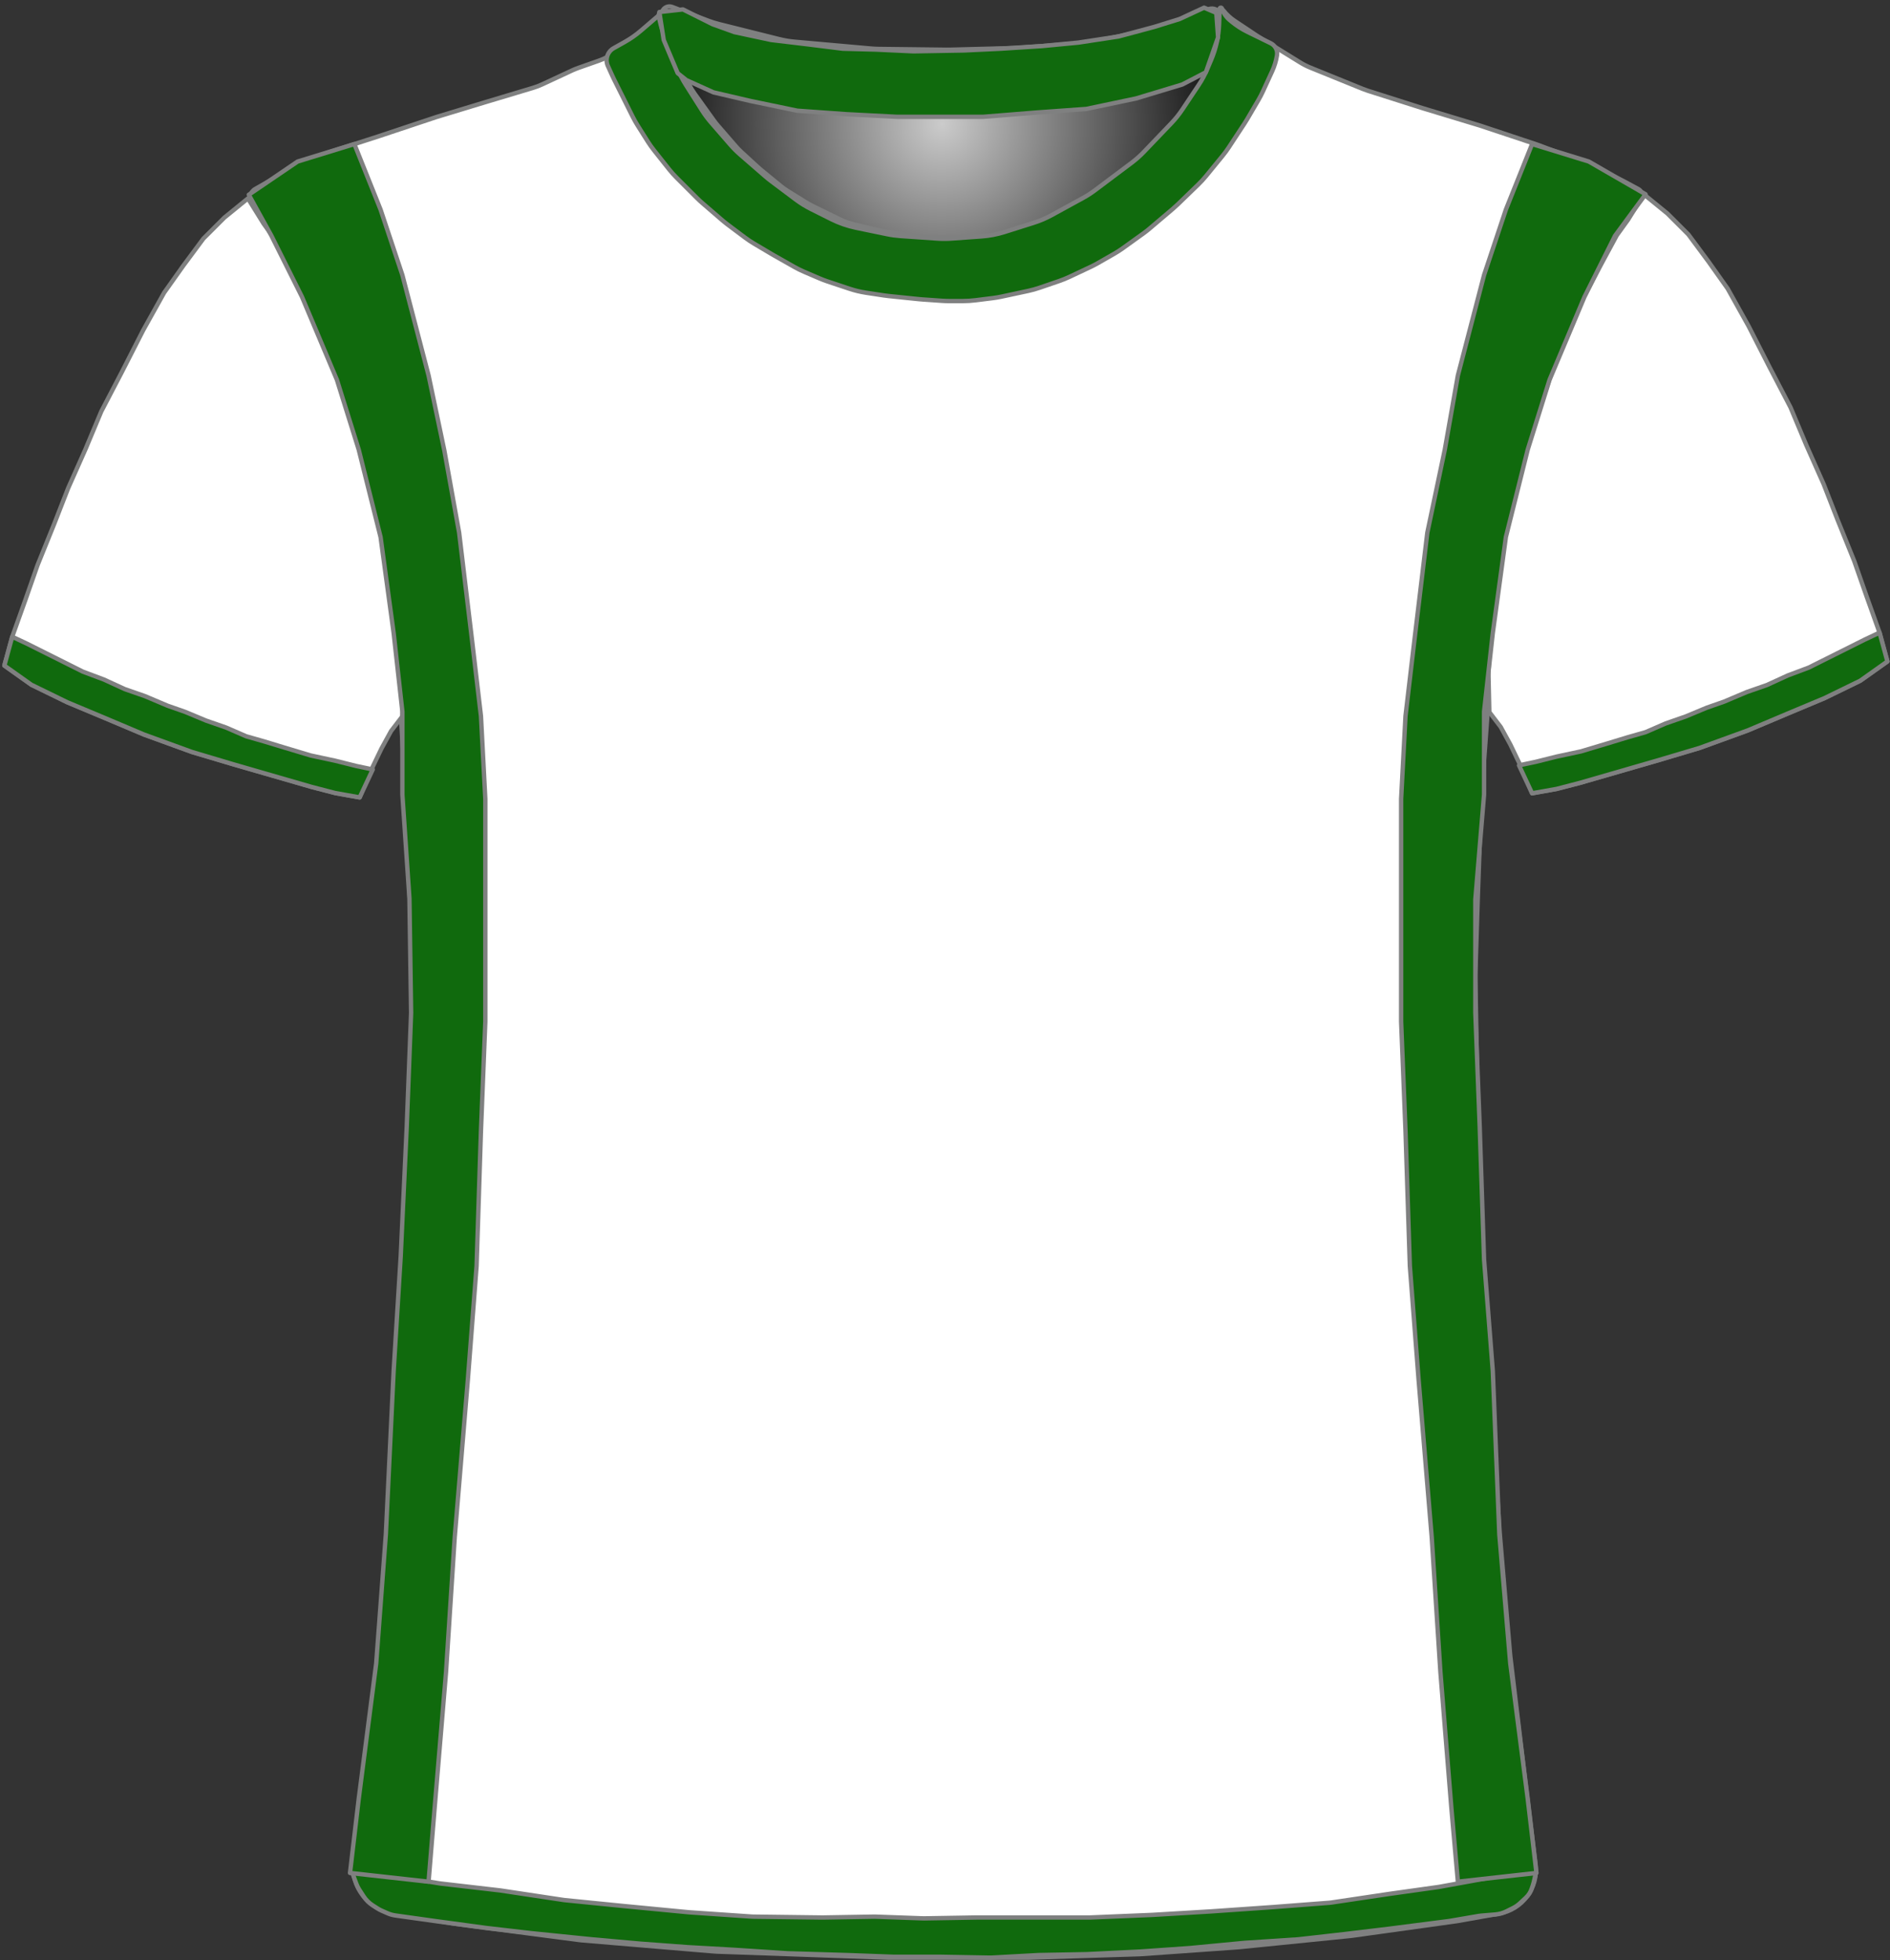 <?xml version="1.0" encoding="UTF-8" standalone="no"?>
<!DOCTYPE svg PUBLIC "-//W3C//DTD SVG 1.1//EN" "http://www.w3.org/Graphics/SVG/1.1/DTD/svg11.dtd">
<svg xmlns:xl="http://www.w3.org/1999/xlink" xmlns:dc="http://purl.org/dc/elements/1.1/" xmlns="http://www.w3.org/2000/svg" version="1.1" viewBox="503 547 433 449" width="433" height="449">
  <rect x="503" y="547" width="433" height="449" fill="#333333" stroke="none"/>
  <defs>
    <radialGradient cx="0" cy="0" r="1" id="Gradient" gradientUnits="userSpaceOnUse">
      <stop offset="0" stop-color="#cbcbcb"/>
      <stop offset=".434" stop-color="#737373"/>
      <stop offset="1" stop-color="black"/>
    </radialGradient>
    <radialGradient id="Obj_Gradient" xl:href="#Gradient" gradientTransform="translate(718.759 575.4) scale(70.263)"/>
  </defs>
  <g id="Canvas_257" stroke-opacity="1" fill-opacity="1" stroke-dasharray="none" fill="none" stroke="none">
    <title>Canvas 257</title>
    <g id="Canvas_257_Capa_1">
      <title>Capa 1</title>
      <g id="Graphic_13">
        <path d="M 657.006 548.59 L 665.171 551.708 C 666.029 552.036 666.906 552.312 667.797 552.534 L 681.514 555.964 C 682.676 556.254 683.858 556.453 685.051 556.56 L 702.577 558.121 C 703.165 558.174 703.755 558.203 704.345 558.211 L 719.824 558.395 C 720.114 558.398 720.404 558.396 720.695 558.389 L 735.118 558.014 C 735.479 558.005 735.839 557.987 736.199 557.961 L 750.571 556.909 C 751.562 556.836 752.548 556.7 753.521 556.5 L 765.094 554.122 C 766.136 553.907 767.162 553.621 768.165 553.265 L 779.917 549.09 C 781.007 548.703 782.21 549.234 782.659 550.3 L 782.659 550.3 C 783.181 551.54 783.333 552.905 783.097 554.229 L 782.916 555.24 C 782.613 556.941 782.118 558.603 781.442 560.193 L 779.899 563.824 C 779.34 565.139 778.661 566.398 777.869 567.586 L 774.183 573.115 C 773.435 574.236 772.591 575.289 771.659 576.263 L 765.364 582.838 C 764.495 583.744 763.555 584.578 762.551 585.332 L 754.176 591.613 C 753.299 592.27 752.377 592.864 751.416 593.39 L 744.231 597.321 C 742.919 598.039 741.542 598.627 740.116 599.077 L 733.443 601.184 C 731.727 601.726 729.952 602.065 728.156 602.193 L 721.27 602.685 C 720.197 602.762 719.121 602.763 718.049 602.689 L 709.612 602.107 C 708.578 602.036 707.55 601.895 706.535 601.685 L 699.4 600.208 C 697.448 599.804 695.557 599.149 693.774 598.257 L 689.114 595.928 C 687.88 595.31 686.704 594.584 685.6 593.756 L 679.918 589.494 C 679.479 589.165 679.052 588.82 678.637 588.46 L 672.882 583.462 C 672.068 582.755 671.304 581.991 670.597 581.177 L 666.192 576.104 C 665.438 575.236 664.75 574.312 664.134 573.341 L 660.4 567.453 C 660.04 566.885 659.704 566.301 659.395 565.703 L 657.775 562.57 C 657.165 561.392 656.659 560.164 656.262 558.899 L 654.982 554.826 C 654.767 554.142 654.584 553.449 654.434 552.749 L 654.359 552.4 C 654.165 551.492 654.272 550.544 654.665 549.703 L 654.759 549.5 C 655.154 548.655 656.134 548.258 657.006 548.59 Z" fill="url(#Obj_Gradient)"/>
        <path d="M 657.006 548.59 L 665.171 551.708 C 666.029 552.036 666.906 552.312 667.797 552.534 L 681.514 555.964 C 682.676 556.254 683.858 556.453 685.051 556.56 L 702.577 558.121 C 703.165 558.174 703.755 558.203 704.345 558.211 L 719.824 558.395 C 720.114 558.398 720.404 558.396 720.695 558.389 L 735.118 558.014 C 735.479 558.005 735.839 557.987 736.199 557.961 L 750.571 556.909 C 751.562 556.836 752.548 556.7 753.521 556.5 L 765.094 554.122 C 766.136 553.907 767.162 553.621 768.165 553.265 L 779.917 549.09 C 781.007 548.703 782.21 549.234 782.659 550.3 L 782.659 550.3 C 783.181 551.54 783.333 552.905 783.097 554.229 L 782.916 555.24 C 782.613 556.941 782.118 558.603 781.442 560.193 L 779.899 563.824 C 779.34 565.139 778.661 566.398 777.869 567.586 L 774.183 573.115 C 773.435 574.236 772.591 575.289 771.659 576.263 L 765.364 582.838 C 764.495 583.744 763.555 584.578 762.551 585.332 L 754.176 591.613 C 753.299 592.27 752.377 592.864 751.416 593.39 L 744.231 597.321 C 742.919 598.039 741.542 598.627 740.116 599.077 L 733.443 601.184 C 731.727 601.726 729.952 602.065 728.156 602.193 L 721.27 602.685 C 720.197 602.762 719.121 602.763 718.049 602.689 L 709.612 602.107 C 708.578 602.036 707.55 601.895 706.535 601.685 L 699.4 600.208 C 697.448 599.804 695.557 599.149 693.774 598.257 L 689.114 595.928 C 687.88 595.31 686.704 594.584 685.6 593.756 L 679.918 589.494 C 679.479 589.165 679.052 588.82 678.637 588.46 L 672.882 583.462 C 672.068 582.755 671.304 581.991 670.597 581.177 L 666.192 576.104 C 665.438 575.236 664.75 574.312 664.134 573.341 L 660.4 567.453 C 660.04 566.885 659.704 566.301 659.395 565.703 L 657.775 562.57 C 657.165 561.392 656.659 560.164 656.262 558.899 L 654.982 554.826 C 654.767 554.142 654.584 553.449 654.434 552.749 L 654.359 552.4 C 654.165 551.492 654.272 550.544 654.665 549.703 L 654.759 549.5 C 655.154 548.655 656.134 548.258 657.006 548.59 Z" stroke="#7f8080" stroke-linecap="round" stroke-linejoin="round" stroke-width="1"/>
      </g>
      <g id="Graphic_12">
        <path d="M 592.973 985.264 L 606.716 987.554 C 606.899 987.585 607.083 987.612 607.267 987.636 L 635.621 991.351 C 635.867 991.384 636.115 991.41 636.362 991.431 L 666.605 993.968 C 666.862 993.989 667.12 994.005 667.377 994.014 L 706.308 995.39 C 706.497 995.397 706.685 995.4 706.874 995.4 L 738.341 995.4 C 738.508 995.4 738.674 995.397 738.841 995.392 L 763.875 994.61 C 764.086 994.603 764.296 994.593 764.506 994.578 L 786.553 993.017 C 786.712 993.006 786.87 992.992 787.028 992.976 L 812.288 990.431 C 812.49 990.41 812.691 990.386 812.892 990.358 L 836.685 987.043 C 836.889 987.014 837.092 986.982 837.295 986.946 L 846.491 985.3 C 851.818 984.347 855.469 979.393 854.802 974.023 L 852.595 956.232 C 852.592 956.211 852.59 956.189 852.587 956.168 L 849.023 926.47 C 849.002 926.29 848.983 926.11 848.968 925.93 L 846.605 898.37 C 846.596 898.257 846.587 898.143 846.58 898.029 L 845.193 876.438 C 845.192 876.413 845.19 876.387 845.188 876.362 L 843.596 853.276 C 843.592 853.225 843.589 853.175 843.586 853.124 L 842.41 833.322 C 842.397 833.107 842.389 832.893 842.385 832.678 L 841.992 812.083 C 841.991 812.028 841.99 811.972 841.988 811.917 L 841.393 791.683 C 841.392 791.628 841.39 791.572 841.389 791.517 L 840.999 771.008 C 840.993 770.736 840.995 770.464 841.004 770.192 L 841.59 751.833 C 841.59 751.811 841.591 751.789 841.592 751.767 L 842.38 729.898 C 842.387 729.699 842.398 729.501 842.413 729.303 L 843.97 708.082 C 843.984 707.894 843.994 707.706 844.001 707.517 L 844.756 687.618 C 844.779 687.007 844.837 686.397 844.931 685.792 L 847.669 667.988 C 847.75 667.463 847.857 666.942 847.99 666.428 L 852.618 648.47 C 852.733 648.024 852.867 647.582 853.021 647.147 L 858.741 630.908 C 858.908 630.436 859.096 629.973 859.305 629.519 L 864.837 617.534 C 864.939 617.311 865.047 617.091 865.16 616.874 L 870.522 606.532 C 870.568 606.444 870.615 606.356 870.662 606.269 L 875.878 596.652 C 876.615 595.293 877.565 594.06 878.691 593 L 878.691 593 C 879.366 592.365 879.398 591.302 878.763 590.627 C 878.638 590.495 878.493 590.383 878.333 590.298 L 875.119 588.576 C 874.9 588.459 874.679 588.347 874.455 588.24 L 866.601 584.491 C 866.194 584.297 865.78 584.12 865.358 583.961 L 855.683 580.31 C 855.488 580.237 855.292 580.167 855.094 580.101 L 842.4 575.87 C 842.26 575.823 842.121 575.779 841.98 575.736 L 829.097 571.832 C 829.026 571.811 828.956 571.789 828.885 571.766 L 816.381 567.788 C 815.988 567.663 815.599 567.522 815.216 567.367 L 803.24 562.507 C 802.409 562.17 801.607 561.763 800.844 561.291 L 791.224 555.344 C 791.069 555.248 790.915 555.149 790.762 555.048 L 785.872 551.788 C 784.891 551.133 784.019 550.327 783.291 549.4 L 783.291 549.4 C 783.185 549.266 782.991 549.242 782.856 549.348 C 782.754 549.429 782.712 549.565 782.754 549.689 L 782.891 550.1 C 783.35 551.478 783.455 552.949 783.195 554.378 L 782.8 556.551 C 782.529 558.043 782.047 559.488 781.369 560.844 L 779.836 563.909 C 779.54 564.502 779.206 565.077 778.838 565.629 L 775.635 570.434 C 775.206 571.077 774.731 571.688 774.214 572.263 L 769.652 577.332 C 769.611 577.377 769.57 577.423 769.528 577.468 L 763.534 583.976 C 762.906 584.657 762.221 585.283 761.485 585.846 L 756.461 589.688 C 756.014 590.029 755.551 590.346 755.071 590.639 L 748.585 594.594 C 747.923 594.997 747.233 595.352 746.52 595.656 L 739.404 598.684 C 738.597 599.027 737.762 599.304 736.909 599.511 L 732.83 600.5 C 732.005 600.7 731.166 600.834 730.32 600.9 L 724.619 601.35 C 724.201 601.383 723.78 601.4 723.36 601.4 L 716.328 601.4 C 715.571 601.4 714.815 601.346 714.065 601.239 L 706.119 600.104 C 705.634 600.035 705.152 599.943 704.676 599.83 L 698.714 598.41 C 697.569 598.138 696.457 597.739 695.399 597.222 L 689.119 594.156 C 688.634 593.919 688.161 593.657 687.702 593.373 L 683.49 590.758 C 682.891 590.387 682.317 589.975 681.773 589.528 L 677.326 585.876 C 677.103 585.692 676.884 585.502 676.671 585.307 L 672.868 581.821 C 672.417 581.407 671.99 580.968 671.589 580.505 L 667.47 575.753 C 667.151 575.385 666.848 575.002 666.564 574.606 L 662.134 568.436 C 661.639 567.746 661.2 567.019 660.821 566.26 L 658.244 561.107 C 658.209 561.036 658.173 560.964 658.139 560.892 L 656.891 558.3 C 656.04 556.533 655.685 554.569 655.862 552.616 L 656.042 550.633 C 656.066 550.371 655.873 550.14 655.611 550.116 C 655.449 550.101 655.29 550.171 655.191 550.3 L 655.191 550.3 C 654.527 551.163 653.747 551.929 652.873 552.576 L 648.976 555.463 C 648.853 555.554 648.728 555.644 648.601 555.732 L 643.979 558.954 C 642.792 559.781 641.499 560.443 640.134 560.923 L 635.527 562.541 C 635.037 562.714 634.555 562.91 634.083 563.129 L 627.236 566.314 C 626.54 566.638 625.822 566.911 625.086 567.131 L 614.216 570.393 C 614.199 570.398 614.182 570.403 614.166 570.408 L 603.198 573.737 C 603.06 573.779 602.922 573.823 602.786 573.868 L 589.864 578.175 C 589.815 578.192 589.766 578.208 589.717 578.224 L 578.349 581.891 C 577.711 582.097 577.086 582.343 576.478 582.627 L 568.547 586.34 C 568.176 586.513 567.813 586.701 567.457 586.902 L 561.51 590.263 C 560.258 590.971 559.816 592.561 560.524 593.814 C 560.601 593.95 560.69 594.08 560.791 594.2 L 561.655 595.237 C 562.41 596.143 563.062 597.13 563.6 598.179 L 566.678 604.179 C 566.753 604.326 566.831 604.472 566.911 604.617 L 570.866 611.773 C 570.949 611.924 571.03 612.077 571.109 612.231 L 575.217 620.269 C 575.466 620.756 575.69 621.256 575.888 621.766 L 579.37 630.748 C 579.384 630.783 579.398 630.817 579.411 630.852 L 583.008 639.938 C 583.13 640.246 583.242 640.558 583.345 640.873 L 585.967 648.926 C 585.983 648.975 585.999 649.025 586.014 649.074 L 589.086 658.833 C 589.289 659.477 589.451 660.133 589.571 660.798 L 591.556 671.807 C 591.579 671.936 591.601 672.064 591.621 672.193 L 593.327 683.187 C 593.369 683.462 593.405 683.739 593.433 684.016 L 594.321 692.713 C 594.367 693.171 594.394 693.63 594.401 694.091 L 594.586 706.066 C 594.589 706.289 594.597 706.511 594.61 706.733 L 595.38 720.215 C 595.387 720.338 595.396 720.462 595.406 720.585 L 596.739 737.159 C 596.774 737.586 596.791 738.014 596.791 738.443 L 596.791 750.892 C 596.791 751.097 596.795 751.303 596.803 751.507 L 597.383 766.596 C 597.388 766.732 597.392 766.868 597.393 767.004 L 597.586 781.8 C 597.589 782.067 597.586 782.333 597.576 782.6 L 597.002 798.104 C 596.994 798.301 596.991 798.499 596.991 798.696 L 596.991 812.292 C 596.991 812.497 596.987 812.702 596.979 812.907 L 596.394 828.122 C 596.392 828.174 596.389 828.226 596.387 828.278 L 595.592 844.781 C 595.591 844.793 595.59 844.807 595.59 844.819 L 594.795 860.511 C 594.792 860.57 594.789 860.63 594.785 860.689 L 593.596 879.91 C 593.593 879.97 593.589 880.03 593.584 880.09 L 591.801 904.459 C 591.794 904.553 591.787 904.647 591.778 904.74 L 589.992 924.385 C 589.991 924.395 589.99 924.405 589.989 924.415 L 588.219 943.5 C 588.2 943.7 588.178 943.9 588.152 944.099 L 586.191 959.072 C 586.058 960.086 585.789 961.078 585.391 962.02 L 585.391 962.02 C 584.993 962.961 584.745 963.957 584.654 964.975 L 583.891 973.52 C 583.383 979.207 587.341 984.325 592.973 985.264 Z" fill="white"/>
        <path d="M 592.973 985.264 L 606.716 987.554 C 606.899 987.585 607.083 987.612 607.267 987.636 L 635.621 991.351 C 635.867 991.384 636.115 991.41 636.362 991.431 L 666.605 993.968 C 666.862 993.989 667.12 994.005 667.377 994.014 L 706.308 995.39 C 706.497 995.397 706.685 995.4 706.874 995.4 L 738.341 995.4 C 738.508 995.4 738.674 995.397 738.841 995.392 L 763.875 994.61 C 764.086 994.603 764.296 994.593 764.506 994.578 L 786.553 993.017 C 786.712 993.006 786.87 992.992 787.028 992.976 L 812.288 990.431 C 812.49 990.41 812.691 990.386 812.892 990.358 L 836.685 987.043 C 836.889 987.014 837.092 986.982 837.295 986.946 L 846.491 985.3 C 851.818 984.347 855.469 979.393 854.802 974.023 L 852.595 956.232 C 852.592 956.211 852.59 956.189 852.587 956.168 L 849.023 926.47 C 849.002 926.29 848.983 926.11 848.968 925.93 L 846.605 898.37 C 846.596 898.257 846.587 898.143 846.58 898.029 L 845.193 876.438 C 845.192 876.413 845.19 876.387 845.188 876.362 L 843.596 853.276 C 843.592 853.225 843.589 853.175 843.586 853.124 L 842.41 833.322 C 842.397 833.107 842.389 832.893 842.385 832.678 L 841.992 812.083 C 841.991 812.028 841.99 811.972 841.988 811.917 L 841.393 791.683 C 841.392 791.628 841.39 791.572 841.389 791.517 L 840.999 771.008 C 840.993 770.736 840.995 770.464 841.004 770.192 L 841.59 751.833 C 841.59 751.811 841.591 751.789 841.592 751.767 L 842.38 729.898 C 842.387 729.699 842.398 729.501 842.413 729.303 L 843.97 708.082 C 843.984 707.894 843.994 707.706 844.001 707.517 L 844.756 687.618 C 844.779 687.007 844.837 686.397 844.931 685.792 L 847.669 667.988 C 847.75 667.463 847.857 666.942 847.99 666.428 L 852.618 648.47 C 852.733 648.024 852.867 647.582 853.021 647.147 L 858.741 630.908 C 858.908 630.436 859.096 629.973 859.305 629.519 L 864.837 617.534 C 864.939 617.311 865.047 617.091 865.16 616.874 L 870.522 606.532 C 870.568 606.444 870.615 606.356 870.662 606.269 L 875.878 596.652 C 876.615 595.293 877.565 594.06 878.691 593 L 878.691 593 C 879.366 592.365 879.398 591.302 878.763 590.627 C 878.638 590.495 878.493 590.383 878.333 590.298 L 875.119 588.576 C 874.9 588.459 874.679 588.347 874.455 588.24 L 866.601 584.491 C 866.194 584.297 865.78 584.12 865.358 583.961 L 855.683 580.31 C 855.488 580.237 855.292 580.167 855.094 580.101 L 842.4 575.87 C 842.26 575.823 842.121 575.779 841.98 575.736 L 829.097 571.832 C 829.026 571.811 828.956 571.789 828.885 571.766 L 816.381 567.788 C 815.988 567.663 815.599 567.522 815.216 567.367 L 803.24 562.507 C 802.409 562.17 801.607 561.763 800.844 561.291 L 791.224 555.344 C 791.069 555.248 790.915 555.149 790.762 555.048 L 785.872 551.788 C 784.891 551.133 784.019 550.327 783.291 549.4 L 783.291 549.4 C 783.185 549.266 782.991 549.242 782.856 549.348 C 782.754 549.429 782.712 549.565 782.754 549.689 L 782.891 550.1 C 783.35 551.478 783.455 552.949 783.195 554.378 L 782.8 556.551 C 782.529 558.043 782.047 559.488 781.369 560.844 L 779.836 563.909 C 779.54 564.502 779.206 565.077 778.838 565.629 L 775.635 570.434 C 775.206 571.077 774.731 571.688 774.214 572.263 L 769.652 577.332 C 769.611 577.377 769.57 577.423 769.528 577.468 L 763.534 583.976 C 762.906 584.657 762.221 585.283 761.485 585.846 L 756.461 589.688 C 756.014 590.029 755.551 590.346 755.071 590.639 L 748.585 594.594 C 747.923 594.997 747.233 595.352 746.52 595.656 L 739.404 598.684 C 738.597 599.027 737.762 599.304 736.909 599.511 L 732.83 600.5 C 732.005 600.7 731.166 600.834 730.32 600.9 L 724.619 601.35 C 724.201 601.383 723.78 601.4 723.36 601.4 L 716.328 601.4 C 715.571 601.4 714.815 601.346 714.065 601.239 L 706.119 600.104 C 705.634 600.035 705.152 599.943 704.676 599.83 L 698.714 598.41 C 697.569 598.138 696.457 597.739 695.399 597.222 L 689.119 594.156 C 688.634 593.919 688.161 593.657 687.702 593.373 L 683.49 590.758 C 682.891 590.387 682.317 589.975 681.773 589.528 L 677.326 585.876 C 677.103 585.692 676.884 585.502 676.671 585.307 L 672.868 581.821 C 672.417 581.407 671.99 580.968 671.589 580.505 L 667.47 575.753 C 667.151 575.385 666.848 575.002 666.564 574.606 L 662.134 568.436 C 661.639 567.746 661.2 567.019 660.821 566.26 L 658.244 561.107 C 658.209 561.036 658.173 560.964 658.139 560.892 L 656.891 558.3 C 656.04 556.533 655.685 554.569 655.862 552.616 L 656.042 550.633 C 656.066 550.371 655.873 550.14 655.611 550.116 C 655.449 550.101 655.29 550.171 655.191 550.3 L 655.191 550.3 C 654.527 551.163 653.747 551.929 652.873 552.576 L 648.976 555.463 C 648.853 555.554 648.728 555.644 648.601 555.732 L 643.979 558.954 C 642.792 559.781 641.499 560.443 640.134 560.923 L 635.527 562.541 C 635.037 562.714 634.555 562.91 634.083 563.129 L 627.236 566.314 C 626.54 566.638 625.822 566.911 625.086 567.131 L 614.216 570.393 C 614.199 570.398 614.182 570.403 614.166 570.408 L 603.198 573.737 C 603.06 573.779 602.922 573.823 602.786 573.868 L 589.864 578.175 C 589.815 578.192 589.766 578.208 589.717 578.224 L 578.349 581.891 C 577.711 582.097 577.086 582.343 576.478 582.627 L 568.547 586.34 C 568.176 586.513 567.813 586.701 567.457 586.902 L 561.51 590.263 C 560.258 590.971 559.816 592.561 560.524 593.814 C 560.601 593.95 560.69 594.08 560.791 594.2 L 561.655 595.237 C 562.41 596.143 563.062 597.13 563.6 598.179 L 566.678 604.179 C 566.753 604.326 566.831 604.472 566.911 604.617 L 570.866 611.773 C 570.949 611.924 571.03 612.077 571.109 612.231 L 575.217 620.269 C 575.466 620.756 575.69 621.256 575.888 621.766 L 579.37 630.748 C 579.384 630.783 579.398 630.817 579.411 630.852 L 583.008 639.938 C 583.13 640.246 583.242 640.558 583.345 640.873 L 585.967 648.926 C 585.983 648.975 585.999 649.025 586.014 649.074 L 589.086 658.833 C 589.289 659.477 589.451 660.133 589.571 660.798 L 591.556 671.807 C 591.579 671.936 591.601 672.064 591.621 672.193 L 593.327 683.187 C 593.369 683.462 593.405 683.739 593.433 684.016 L 594.321 692.713 C 594.367 693.171 594.394 693.63 594.401 694.091 L 594.586 706.066 C 594.589 706.289 594.597 706.511 594.61 706.733 L 595.38 720.215 C 595.387 720.338 595.396 720.462 595.406 720.585 L 596.739 737.159 C 596.774 737.586 596.791 738.014 596.791 738.443 L 596.791 750.892 C 596.791 751.097 596.795 751.303 596.803 751.507 L 597.383 766.596 C 597.388 766.732 597.392 766.868 597.393 767.004 L 597.586 781.8 C 597.589 782.067 597.586 782.333 597.576 782.6 L 597.002 798.104 C 596.994 798.301 596.991 798.499 596.991 798.696 L 596.991 812.292 C 596.991 812.497 596.987 812.702 596.979 812.907 L 596.394 828.122 C 596.392 828.174 596.389 828.226 596.387 828.278 L 595.592 844.781 C 595.591 844.793 595.59 844.807 595.59 844.819 L 594.795 860.511 C 594.792 860.57 594.789 860.63 594.785 860.689 L 593.596 879.91 C 593.593 879.97 593.589 880.03 593.584 880.09 L 591.801 904.459 C 591.794 904.553 591.787 904.647 591.778 904.74 L 589.992 924.385 C 589.991 924.395 589.99 924.405 589.989 924.415 L 588.219 943.5 C 588.2 943.7 588.178 943.9 588.152 944.099 L 586.191 959.072 C 586.058 960.086 585.789 961.078 585.391 962.02 L 585.391 962.02 C 584.993 962.961 584.745 963.957 584.654 964.975 L 583.891 973.52 C 583.383 979.207 587.341 984.325 592.973 985.264 Z" stroke="#7f8080" stroke-linecap="round" stroke-linejoin="round" stroke-width="1"/>
      </g>
      <g id="Graphic_11">
        <path d="M 504 699.446 L 510.2 703.846 L 518.4 707.846 L 527 711.446 L 536 715.246 L 547 719.246 L 556.4 722.046 L 565.4 724.646 L 574.4 727.246 L 579.8 728.646 L 585.4 729.646 L 587.8 723.846 L 590.4 718.446 L 592.6 714.446 L 595.2 711.046 L 595.4 702.046 L 594.8 691.046 L 593 680.246 L 591.4 669.846 L 588.8 658.846 L 586.4 649.246 L 583.6 641.246 L 580.4 631.846 L 577.6 624.446 L 574 616.846 L 570 609.246 L 566 601.846 L 563.4 598.246 L 559.8 592.446 L 554.4 596.846 L 549.6 601.646 L 545 607.846 L 540.6 614.046 L 535.8 622.646 L 531 632.046 L 526.2 641.246 L 522.6 649.846 L 518.6 658.846 L 515.4 667.046 L 511.6 676.446 L 508.8 684.446 L 505.8 692.846 Z" fill="white"/>
        <path d="M 504 699.446 L 510.2 703.846 L 518.4 707.846 L 527 711.446 L 536 715.246 L 547 719.246 L 556.4 722.046 L 565.4 724.646 L 574.4 727.246 L 579.8 728.646 L 585.4 729.646 L 587.8 723.846 L 590.4 718.446 L 592.6 714.446 L 595.2 711.046 L 595.4 702.046 L 594.8 691.046 L 593 680.246 L 591.4 669.846 L 588.8 658.846 L 586.4 649.246 L 583.6 641.246 L 580.4 631.846 L 577.6 624.446 L 574 616.846 L 570 609.246 L 566 601.846 L 563.4 598.246 L 559.8 592.446 L 554.4 596.846 L 549.6 601.646 L 545 607.846 L 540.6 614.046 L 535.8 622.646 L 531 632.046 L 526.2 641.246 L 522.6 649.846 L 518.6 658.846 L 515.4 667.046 L 511.6 676.446 L 508.8 684.446 L 505.8 692.846 Z" stroke="#7f8080" stroke-linecap="round" stroke-linejoin="round" stroke-width="1"/>
      </g>
      <g id="Graphic_10">
        <path d="M 935.405 698.503 L 929.205 702.903 L 921.005 706.903 L 912.405 710.503 L 903.405 714.303 L 892.405 718.303 L 883.005 721.103 L 874.005 723.703 L 865.005 726.303 L 859.605 727.703 L 854.005 728.703 L 851.605 722.903 L 849.005 717.503 L 846.805 713.503 L 844.205 710.103 L 844.005 701.103 L 844.605 690.103 L 846.405 679.303 L 848.005 668.903 L 850.605 657.903 L 853.005 648.303 L 855.805 640.303 L 859.005 630.903 L 861.805 623.503 L 865.405 615.903 L 869.405 608.303 L 873.405 600.903 L 876.005 597.303 L 879.605 591.503 L 885.005 595.903 L 889.805 600.703 L 894.405 606.903 L 898.805 613.103 L 903.605 621.703 L 908.405 631.103 L 913.205 640.303 L 916.805 648.903 L 920.805 657.903 L 924.005 666.103 L 927.805 675.503 L 930.605 683.503 L 933.605 691.903 Z" fill="white"/>
        <path d="M 935.405 698.503 L 929.205 702.903 L 921.005 706.903 L 912.405 710.503 L 903.405 714.303 L 892.405 718.303 L 883.005 721.103 L 874.005 723.703 L 865.005 726.303 L 859.605 727.703 L 854.005 728.703 L 851.605 722.903 L 849.005 717.503 L 846.805 713.503 L 844.205 710.103 L 844.005 701.103 L 844.605 690.103 L 846.405 679.303 L 848.005 668.903 L 850.605 657.903 L 853.005 648.303 L 855.805 640.303 L 859.005 630.903 L 861.805 623.503 L 865.405 615.903 L 869.405 608.303 L 873.405 600.903 L 876.005 597.303 L 879.605 591.503 L 885.005 595.903 L 889.805 600.703 L 894.405 606.903 L 898.805 613.103 L 903.605 621.703 L 908.405 631.103 L 913.205 640.303 L 916.805 648.903 L 920.805 657.903 L 924.005 666.103 L 927.805 675.503 L 930.605 683.503 L 933.605 691.903 Z" stroke="#7f8080" stroke-linecap="round" stroke-linejoin="round" stroke-width="1"/>
      </g>
      <g id="Graphic_9">
        <path d="M 504 699.446 L 510.2 703.846 L 518.4 707.846 L 527 711.446 L 536 715.246 L 547 719.246 L 556.4 722.046 L 565.4 724.646 L 574.4 727.246 L 579.8 728.646 L 585.4 729.646 L 588.4 723.246 L 584.6 722.446 L 579.8 721.246 L 574.2 720.046 L 568.2 718.246 L 563.6 716.846 L 559.4 715.646 L 554.8 713.646 L 550.2 712.046 L 545.4 710.046 L 541.4 708.646 L 536.2 706.446 L 531.6 704.846 L 526.8 702.646 L 522 700.846 L 518 698.846 L 513.6 696.646 L 509.2 694.446 L 505.8 692.846 Z" fill="#106a0d"/>
        <path d="M 504 699.446 L 510.2 703.846 L 518.4 707.846 L 527 711.446 L 536 715.246 L 547 719.246 L 556.4 722.046 L 565.4 724.646 L 574.4 727.246 L 579.8 728.646 L 585.4 729.646 L 588.4 723.246 L 584.6 722.446 L 579.8 721.246 L 574.2 720.046 L 568.2 718.246 L 563.6 716.846 L 559.4 715.646 L 554.8 713.646 L 550.2 712.046 L 545.4 710.046 L 541.4 708.646 L 536.2 706.446 L 531.6 704.846 L 526.8 702.646 L 522 700.846 L 518 698.846 L 513.6 696.646 L 509.2 694.446 L 505.8 692.846 Z" stroke="#7f8080" stroke-linecap="round" stroke-linejoin="round" stroke-width="1"/>
      </g>
      <g id="Graphic_8">
        <path d="M 935.405 698.503 L 929.205 702.903 L 921.005 706.903 L 912.405 710.503 L 903.405 714.303 L 892.405 718.303 L 883.005 721.103 L 874.005 723.703 L 865.005 726.303 L 859.605 727.703 L 854.005 728.703 L 851.005 722.303 L 854.805 721.503 L 859.605 720.303 L 865.205 719.103 L 871.205 717.303 L 875.805 715.903 L 880.005 714.703 L 884.605 712.703 L 889.205 711.103 L 894.005 709.103 L 898.005 707.703 L 903.205 705.503 L 907.805 703.903 L 912.605 701.703 L 917.405 699.903 L 921.405 697.903 L 925.805 695.703 L 930.205 693.503 L 933.605 691.903 Z" fill="#106a0d"/>
        <path d="M 935.405 698.503 L 929.205 702.903 L 921.005 706.903 L 912.405 710.503 L 903.405 714.303 L 892.405 718.303 L 883.005 721.103 L 874.005 723.703 L 865.005 726.303 L 859.605 727.703 L 854.005 728.703 L 851.005 722.303 L 854.805 721.503 L 859.605 720.303 L 865.205 719.103 L 871.205 717.303 L 875.805 715.903 L 880.005 714.703 L 884.605 712.703 L 889.205 711.103 L 894.005 709.103 L 898.005 707.703 L 903.205 705.503 L 907.805 703.903 L 912.605 701.703 L 917.405 699.903 L 921.405 697.903 L 925.805 695.703 L 930.205 693.503 L 933.605 691.903 Z" stroke="#7f8080" stroke-linecap="round" stroke-linejoin="round" stroke-width="1"/>
      </g>
      <g id="Graphic_7">
        <path d="M 654.572 549.964 L 649.843 554.017 C 648.693 555.003 647.448 555.873 646.126 556.615 L 643.6 558.032 C 642.164 558.837 641.584 560.606 642.262 562.105 L 643.28 564.352 C 643.402 564.62 643.528 564.887 643.66 565.15 L 647.949 573.729 C 648.291 574.412 648.667 575.078 649.075 575.725 L 651.401 579.408 C 651.842 580.105 652.319 580.778 652.832 581.424 L 656.243 585.722 C 656.789 586.41 657.374 587.066 657.995 587.687 L 662.661 592.353 C 663.062 592.754 663.477 593.14 663.907 593.51 L 668.47 597.444 C 668.865 597.784 669.271 598.111 669.688 598.424 L 673.663 601.405 C 674.329 601.904 675.021 602.367 675.737 602.792 L 679.87 605.241 C 679.998 605.317 680.127 605.391 680.257 605.465 L 684.954 608.127 C 685.692 608.545 686.453 608.922 687.233 609.256 L 690.783 610.778 C 691.369 611.029 691.965 611.256 692.57 611.457 L 697.588 613.13 C 698.835 613.546 700.116 613.854 701.416 614.051 L 705.515 614.672 C 705.88 614.727 706.246 614.774 706.614 614.811 L 713.495 615.517 C 713.74 615.542 713.985 615.563 714.231 615.581 L 718.758 615.898 C 719.294 615.936 719.831 615.955 720.368 615.955 L 723.63 615.955 C 724.584 615.955 725.537 615.895 726.483 615.777 L 730.472 615.279 C 731.132 615.196 731.788 615.085 732.438 614.946 L 738.52 613.642 C 739.414 613.451 740.296 613.206 741.161 612.91 L 745.669 611.364 C 746.464 611.091 747.243 610.775 748.003 610.418 L 752.837 608.143 C 753.387 607.884 753.927 607.604 754.455 607.302 L 758.222 605.149 C 758.915 604.753 759.587 604.321 760.235 603.856 L 764.911 600.495 C 765.412 600.135 765.898 599.755 766.368 599.356 L 771.689 594.841 C 772.071 594.517 772.443 594.18 772.803 593.832 L 777.502 589.284 C 778.142 588.665 778.745 588.009 779.308 587.321 L 783.102 582.684 C 783.609 582.065 784.083 581.42 784.522 580.751 L 788.139 575.247 C 788.355 574.919 788.562 574.585 788.76 574.247 L 791.283 569.943 C 791.669 569.285 792.022 568.607 792.341 567.914 L 794.459 563.303 C 794.992 562.143 795.363 560.915 795.562 559.655 L 795.562 559.655 C 795.741 558.525 795.161 557.412 794.134 556.91 L 788.841 554.322 C 787.526 553.679 786.292 552.885 785.162 551.955 L 784.756 551.62 C 783.912 550.925 783.289 549.999 782.962 548.955 L 782.962 548.955 C 782.916 548.805 782.757 548.722 782.607 548.769 C 782.492 548.805 782.413 548.91 782.409 549.03 L 782.3 552.453 C 782.209 555.296 781.592 558.098 780.479 560.716 L 779.602 562.779 C 779.043 564.093 778.364 565.353 777.572 566.541 L 773.886 572.07 C 773.138 573.191 772.294 574.244 771.362 575.218 L 765.067 581.793 C 764.199 582.699 763.258 583.533 762.254 584.286 L 753.879 590.567 C 753.002 591.225 752.08 591.819 751.119 592.345 L 743.934 596.276 C 742.623 596.994 741.245 597.581 739.819 598.031 L 733.147 600.139 C 731.43 600.681 729.655 601.02 727.859 601.148 L 720.973 601.64 C 719.9 601.716 718.824 601.718 717.752 601.644 L 709.315 601.062 C 708.281 600.99 707.253 600.849 706.238 600.639 L 699.103 599.163 C 697.151 598.759 695.26 598.103 693.477 597.212 L 688.817 594.882 C 687.583 594.265 686.407 593.538 685.303 592.71 L 679.621 588.449 C 679.182 588.12 678.755 587.775 678.341 587.415 L 672.585 582.417 C 671.771 581.71 671.008 580.946 670.3 580.132 L 665.895 575.059 C 665.141 574.191 664.453 573.267 663.837 572.296 L 660.104 566.408 C 659.743 565.839 659.408 565.255 659.098 564.657 L 657.478 561.525 C 656.869 560.347 656.362 559.119 655.965 557.854 L 654.685 553.78 C 654.47 553.097 654.287 552.404 654.137 551.703 L 653.912 550.652 C 653.827 550.255 654.053 549.857 654.438 549.727 L 654.438 549.727 C 654.51 549.703 654.589 549.742 654.613 549.814 C 654.631 549.868 654.615 549.927 654.572 549.964 Z" fill="#106a0d"/>
        <path d="M 654.572 549.964 L 649.843 554.017 C 648.693 555.003 647.448 555.873 646.126 556.615 L 643.6 558.032 C 642.164 558.837 641.584 560.606 642.262 562.105 L 643.28 564.352 C 643.402 564.62 643.528 564.887 643.66 565.15 L 647.949 573.729 C 648.291 574.412 648.667 575.078 649.075 575.725 L 651.401 579.408 C 651.842 580.105 652.319 580.778 652.832 581.424 L 656.243 585.722 C 656.789 586.41 657.374 587.066 657.995 587.687 L 662.661 592.353 C 663.062 592.754 663.477 593.14 663.907 593.51 L 668.47 597.444 C 668.865 597.784 669.271 598.111 669.688 598.424 L 673.663 601.405 C 674.329 601.904 675.021 602.367 675.737 602.792 L 679.87 605.241 C 679.998 605.317 680.127 605.391 680.257 605.465 L 684.954 608.127 C 685.692 608.545 686.453 608.922 687.233 609.256 L 690.783 610.778 C 691.369 611.029 691.965 611.256 692.57 611.457 L 697.588 613.13 C 698.835 613.546 700.116 613.854 701.416 614.051 L 705.515 614.672 C 705.88 614.727 706.246 614.774 706.614 614.811 L 713.495 615.517 C 713.74 615.542 713.985 615.563 714.231 615.581 L 718.758 615.898 C 719.294 615.936 719.831 615.955 720.368 615.955 L 723.63 615.955 C 724.584 615.955 725.537 615.895 726.483 615.777 L 730.472 615.279 C 731.132 615.196 731.788 615.085 732.438 614.946 L 738.52 613.642 C 739.414 613.451 740.296 613.206 741.161 612.91 L 745.669 611.364 C 746.464 611.091 747.243 610.775 748.003 610.418 L 752.837 608.143 C 753.387 607.884 753.927 607.604 754.455 607.302 L 758.222 605.149 C 758.915 604.753 759.587 604.321 760.235 603.856 L 764.911 600.495 C 765.412 600.135 765.898 599.755 766.368 599.356 L 771.689 594.841 C 772.071 594.517 772.443 594.18 772.803 593.832 L 777.502 589.284 C 778.142 588.665 778.745 588.009 779.308 587.321 L 783.102 582.684 C 783.609 582.065 784.083 581.42 784.522 580.751 L 788.139 575.247 C 788.355 574.919 788.562 574.585 788.76 574.247 L 791.283 569.943 C 791.669 569.285 792.022 568.607 792.341 567.914 L 794.459 563.303 C 794.992 562.143 795.363 560.915 795.562 559.655 L 795.562 559.655 C 795.741 558.525 795.161 557.412 794.134 556.91 L 788.841 554.322 C 787.526 553.679 786.292 552.885 785.162 551.955 L 784.756 551.62 C 783.912 550.925 783.289 549.999 782.962 548.955 L 782.962 548.955 C 782.916 548.805 782.757 548.722 782.607 548.769 C 782.492 548.805 782.413 548.91 782.409 549.03 L 782.3 552.453 C 782.209 555.296 781.592 558.098 780.479 560.716 L 779.602 562.779 C 779.043 564.093 778.364 565.353 777.572 566.541 L 773.886 572.07 C 773.138 573.191 772.294 574.244 771.362 575.218 L 765.067 581.793 C 764.199 582.699 763.258 583.533 762.254 584.286 L 753.879 590.567 C 753.002 591.225 752.08 591.819 751.119 592.345 L 743.934 596.276 C 742.623 596.994 741.245 597.581 739.819 598.031 L 733.147 600.139 C 731.43 600.681 729.655 601.02 727.859 601.148 L 720.973 601.64 C 719.9 601.716 718.824 601.718 717.752 601.644 L 709.315 601.062 C 708.281 600.99 707.253 600.849 706.238 600.639 L 699.103 599.163 C 697.151 598.759 695.26 598.103 693.477 597.212 L 688.817 594.882 C 687.583 594.265 686.407 593.538 685.303 592.71 L 679.621 588.449 C 679.182 588.12 678.755 587.775 678.341 587.415 L 672.585 582.417 C 671.771 581.71 671.008 580.946 670.3 580.132 L 665.895 575.059 C 665.141 574.191 664.453 573.267 663.837 572.296 L 660.104 566.408 C 659.743 565.839 659.408 565.255 659.098 564.657 L 657.478 561.525 C 656.869 560.347 656.362 559.119 655.965 557.854 L 654.685 553.78 C 654.47 553.097 654.287 552.404 654.137 551.703 L 653.912 550.652 C 653.827 550.255 654.053 549.857 654.438 549.727 L 654.438 549.727 C 654.51 549.703 654.589 549.742 654.613 549.814 C 654.631 549.868 654.615 549.927 654.572 549.964 Z" stroke="#7f8080" stroke-linecap="round" stroke-linejoin="round" stroke-width="1"/>
      </g>
      <g id="Graphic_6">
        <path d="M 654.059 549.756 L 659.459 549.156 L 666.259 552.556 L 671.259 554.356 L 679.659 556.156 L 688.059 557.156 L 696.059 558.156 L 703.659 558.356 L 712.259 558.756 L 723.859 558.556 L 732.259 558.156 L 741.659 557.556 L 750.059 556.756 L 759.259 555.356 L 767.459 553.156 L 773.259 551.356 L 778.859 548.756 L 781.659 549.956 L 782.059 555.556 L 779.259 563.556 L 773.859 566.356 L 763.259 569.556 L 751.859 571.956 L 740.659 572.756 L 728.259 573.756 L 717.859 573.756 L 708.459 573.756 L 696.859 573.156 L 685.659 572.356 L 675.059 570.156 L 666.459 568.156 L 660.259 565.356 L 658.259 563.756 L 655.059 556.156 Z" fill="#106a0d"/>
        <path d="M 654.059 549.756 L 659.459 549.156 L 666.259 552.556 L 671.259 554.356 L 679.659 556.156 L 688.059 557.156 L 696.059 558.156 L 703.659 558.356 L 712.259 558.756 L 723.859 558.556 L 732.259 558.156 L 741.659 557.556 L 750.059 556.756 L 759.259 555.356 L 767.459 553.156 L 773.259 551.356 L 778.859 548.756 L 781.659 549.956 L 782.059 555.556 L 779.259 563.556 L 773.859 566.356 L 763.259 569.556 L 751.859 571.956 L 740.659 572.756 L 728.259 573.756 L 717.859 573.756 L 708.459 573.756 L 696.859 573.156 L 685.659 572.356 L 675.059 570.156 L 666.459 568.156 L 660.259 565.356 L 658.259 563.756 L 655.059 556.156 Z" stroke="#7f8080" stroke-linecap="round" stroke-linejoin="round" stroke-width="1"/>
      </g>
      <g id="Graphic_5">
        <path d="M 583.813 975.2 L 583.813 975.2 C 583.747 975.726 583.81 976.259 583.996 976.755 L 584.647 978.491 C 584.824 978.962 585.051 979.413 585.325 979.836 L 586.292 981.332 C 586.833 982.168 587.547 982.879 588.384 983.417 L 589.462 984.11 C 589.762 984.303 590.077 984.473 590.403 984.618 L 591.72 985.203 C 592.317 985.469 592.947 985.649 593.594 985.74 L 602.604 987.001 C 602.614 987.003 602.624 987.004 602.634 987.005 L 614.35 988.594 C 614.396 988.6 614.442 988.606 614.488 988.611 L 624.771 989.798 C 624.803 989.802 624.835 989.805 624.867 989.808 L 638.577 991.199 C 638.605 991.202 638.633 991.205 638.661 991.207 L 649.766 992.199 C 649.802 992.202 649.837 992.205 649.872 992.207 L 660.558 992.999 C 660.599 993.002 660.639 993.005 660.68 993.007 L 671.188 993.602 C 671.209 993.603 671.23 993.604 671.25 993.605 L 683.293 994.395 C 683.377 994.401 683.461 994.405 683.545 994.407 L 696.993 994.803 C 697.01 994.803 697.028 994.804 697.046 994.804 L 707.69 995.199 C 707.776 995.202 707.862 995.203 707.949 995.203 L 718.558 995.203 C 718.599 995.203 718.64 995.204 718.681 995.204 L 729.767 995.399 C 729.935 995.402 730.103 995.399 730.271 995.39 L 740.892 994.81 C 740.977 994.806 741.062 994.803 741.146 994.801 L 751.911 994.605 C 751.983 994.604 752.055 994.602 752.127 994.598 L 764.146 994.007 C 764.195 994.005 764.244 994.002 764.292 993.998 L 775.532 993.21 C 775.59 993.205 775.648 993.201 775.706 993.195 L 788.116 992.013 C 788.185 992.007 788.254 992.001 788.322 991.997 L 800.254 991.214 C 800.364 991.207 800.474 991.197 800.584 991.185 L 810.996 990.006 C 811.011 990.004 811.027 990.002 811.043 990.001 L 820.99 988.807 C 821.01 988.804 821.029 988.802 821.048 988.8 L 834.884 987.022 C 834.981 987.01 835.078 986.995 835.175 986.979 L 841.728 985.855 C 841.929 985.821 842.131 985.795 842.335 985.778 L 845.567 985.511 C 846.456 985.438 847.323 985.195 848.121 984.796 L 849.608 984.053 C 850.208 983.753 850.763 983.367 851.253 982.909 L 852.588 981.663 C 853.195 981.097 853.651 980.388 853.913 979.6 L 854.208 978.716 C 854.278 978.505 854.338 978.292 854.388 978.076 L 854.858 976.041 C 854.893 975.888 854.86 975.727 854.766 975.602 L 854.766 975.602 C 854.676 975.48 854.525 975.418 854.375 975.442 L 845.895 976.791 C 845.845 976.799 845.794 976.808 845.743 976.817 L 832.758 979.178 C 832.666 979.195 832.572 979.21 832.479 979.223 L 821.249 980.799 C 821.229 980.802 821.209 980.805 821.189 980.808 L 808.066 982.766 C 807.902 982.791 807.736 982.81 807.57 982.822 L 794.845 983.801 C 794.828 983.803 794.811 983.804 794.793 983.805 L 780.453 984.801 C 780.431 984.803 780.408 984.804 780.385 984.805 L 767.082 985.6 C 767.04 985.602 766.998 985.604 766.956 985.606 L 752.765 986.197 C 752.668 986.201 752.571 986.203 752.473 986.203 L 726.678 986.203 C 726.639 986.203 726.6 986.204 726.561 986.204 L 714.803 986.4 C 714.68 986.402 714.558 986.401 714.436 986.397 L 703.602 986.01 C 703.48 986.005 703.358 986.004 703.236 986.006 L 691.521 986.202 C 691.453 986.203 691.385 986.203 691.317 986.202 L 675.615 986.006 C 675.484 986.004 675.354 985.999 675.224 985.99 L 660.914 985.01 C 660.851 985.005 660.788 985 660.724 984.994 L 646.233 983.605 C 646.224 983.604 646.215 983.603 646.205 983.602 L 632.393 982.221 C 632.277 982.209 632.162 982.195 632.047 982.177 L 617.737 980.021 C 617.659 980.009 617.58 979.999 617.5 979.99 L 603.981 978.422 C 603.873 978.41 603.766 978.395 603.659 978.377 L 594.267 976.844 C 594.102 976.817 593.938 976.784 593.775 976.745 L 584.698 974.587 C 584.309 974.494 583.92 974.734 583.827 975.122 C 583.821 975.148 583.817 975.174 583.813 975.2 Z" fill="#106a0d"/>
        <path d="M 583.813 975.2 L 583.813 975.2 C 583.747 975.726 583.81 976.259 583.996 976.755 L 584.647 978.491 C 584.824 978.962 585.051 979.413 585.325 979.836 L 586.292 981.332 C 586.833 982.168 587.547 982.879 588.384 983.417 L 589.462 984.11 C 589.762 984.303 590.077 984.473 590.403 984.618 L 591.72 985.203 C 592.317 985.469 592.947 985.649 593.594 985.74 L 602.604 987.001 C 602.614 987.003 602.624 987.004 602.634 987.005 L 614.35 988.594 C 614.396 988.6 614.442 988.606 614.488 988.611 L 624.771 989.798 C 624.803 989.802 624.835 989.805 624.867 989.808 L 638.577 991.199 C 638.605 991.202 638.633 991.205 638.661 991.207 L 649.766 992.199 C 649.802 992.202 649.837 992.205 649.872 992.207 L 660.558 992.999 C 660.599 993.002 660.639 993.005 660.68 993.007 L 671.188 993.602 C 671.209 993.603 671.23 993.604 671.25 993.605 L 683.293 994.395 C 683.377 994.401 683.461 994.405 683.545 994.407 L 696.993 994.803 C 697.01 994.803 697.028 994.804 697.046 994.804 L 707.69 995.199 C 707.776 995.202 707.862 995.203 707.949 995.203 L 718.558 995.203 C 718.599 995.203 718.64 995.204 718.681 995.204 L 729.767 995.399 C 729.935 995.402 730.103 995.399 730.271 995.39 L 740.892 994.81 C 740.977 994.806 741.062 994.803 741.146 994.801 L 751.911 994.605 C 751.983 994.604 752.055 994.602 752.127 994.598 L 764.146 994.007 C 764.195 994.005 764.244 994.002 764.292 993.998 L 775.532 993.21 C 775.59 993.205 775.648 993.201 775.706 993.195 L 788.116 992.013 C 788.185 992.007 788.254 992.001 788.322 991.997 L 800.254 991.214 C 800.364 991.207 800.474 991.197 800.584 991.185 L 810.996 990.006 C 811.011 990.004 811.027 990.002 811.043 990.001 L 820.99 988.807 C 821.01 988.804 821.029 988.802 821.048 988.8 L 834.884 987.022 C 834.981 987.01 835.078 986.995 835.175 986.979 L 841.728 985.855 C 841.929 985.821 842.131 985.795 842.335 985.778 L 845.567 985.511 C 846.456 985.438 847.323 985.195 848.121 984.796 L 849.608 984.053 C 850.208 983.753 850.763 983.367 851.253 982.909 L 852.588 981.663 C 853.195 981.097 853.651 980.388 853.913 979.6 L 854.208 978.716 C 854.278 978.505 854.338 978.292 854.388 978.076 L 854.858 976.041 C 854.893 975.888 854.86 975.727 854.766 975.602 L 854.766 975.602 C 854.676 975.48 854.525 975.418 854.375 975.442 L 845.895 976.791 C 845.845 976.799 845.794 976.808 845.743 976.817 L 832.758 979.178 C 832.666 979.195 832.572 979.21 832.479 979.223 L 821.249 980.799 C 821.229 980.802 821.209 980.805 821.189 980.808 L 808.066 982.766 C 807.902 982.791 807.736 982.81 807.57 982.822 L 794.845 983.801 C 794.828 983.803 794.811 983.804 794.793 983.805 L 780.453 984.801 C 780.431 984.803 780.408 984.804 780.385 984.805 L 767.082 985.6 C 767.04 985.602 766.998 985.604 766.956 985.606 L 752.765 986.197 C 752.668 986.201 752.571 986.203 752.473 986.203 L 726.678 986.203 C 726.639 986.203 726.6 986.204 726.561 986.204 L 714.803 986.4 C 714.68 986.402 714.558 986.401 714.436 986.397 L 703.602 986.01 C 703.48 986.005 703.358 986.004 703.236 986.006 L 691.521 986.202 C 691.453 986.203 691.385 986.203 691.317 986.202 L 675.615 986.006 C 675.484 986.004 675.354 985.999 675.224 985.99 L 660.914 985.01 C 660.851 985.005 660.788 985 660.724 984.994 L 646.233 983.605 C 646.224 983.604 646.215 983.603 646.205 983.602 L 632.393 982.221 C 632.277 982.209 632.162 982.195 632.047 982.177 L 617.737 980.021 C 617.659 980.009 617.58 979.999 617.5 979.99 L 603.981 978.422 C 603.873 978.41 603.766 978.395 603.659 978.377 L 594.267 976.844 C 594.102 976.817 593.938 976.784 593.775 976.745 L 584.698 974.587 C 584.309 974.494 583.92 974.734 583.827 975.122 C 583.821 975.148 583.817 975.174 583.813 975.2 Z" stroke="#7f8080" stroke-linecap="round" stroke-linejoin="round" stroke-width="1"/>
      </g>
      <g id="Graphic_4">
        <path d="M 846 977 L 855 976 L 853 959 L 849 928 L 846.5 898.5 L 845 861 L 843 835.5 L 842 805 L 841 779 L 841 753 L 843 729 L 843 710 L 845 692 L 848 670 L 853 650 L 858 634 L 866 615 L 873 601 L 880 591.5 L 867 584 L 854 580 L 848 595 L 843 610 L 837 633 L 834 650 L 830 669 L 827 694 L 825 711 L 824 730 L 824 754 L 824 781 L 825 806 L 826 837 L 828 863 L 831 899 L 833 930 L 835.5 961 L 837 978 Z" fill="#106a0d"/>
        <path d="M 846 977 L 855 976 L 853 959 L 849 928 L 846.5 898.5 L 845 861 L 843 835.5 L 842 805 L 841 779 L 841 753 L 843 729 L 843 710 L 845 692 L 848 670 L 853 650 L 858 634 L 866 615 L 873 601 L 880 591.5 L 867 584 L 854 580 L 848 595 L 843 610 L 837 633 L 834 650 L 830 669 L 827 694 L 825 711 L 824 730 L 824 754 L 824 781 L 825 806 L 826 837 L 828 863 L 831 899 L 833 930 L 835.5 961 L 837 978 Z" stroke="#7f8080" stroke-linecap="round" stroke-linejoin="round" stroke-width="1"/>
      </g>
      <g id="Graphic_3">
        <path d="M 592.186 977 L 583.186 976 L 585.186 959 L 589.186 928 L 591.4 898.4 L 593.186 861 L 594.8 834.8 L 596.186 805 L 597.186 779 L 596.8 752.8 L 595.186 729 L 595.186 710 L 593.186 692 L 590.186 670 L 585.186 650 L 580.186 634 L 572.186 615 L 565.186 601 L 560 591.6 L 571.186 584 L 584.186 580 L 590.186 595 L 595.186 610 L 601.186 633 L 604.8 650.2 L 608.186 669 L 611.186 694 L 613.186 711 L 614.186 730 L 614.186 754 L 614.186 781 L 613.186 806 L 612.186 837 L 610.186 863 L 607.186 899 L 605.186 930 L 602.6 960.8 L 601.186 978 Z" fill="#106a0d"/>
        <path d="M 592.186 977 L 583.186 976 L 585.186 959 L 589.186 928 L 591.4 898.4 L 593.186 861 L 594.8 834.8 L 596.186 805 L 597.186 779 L 596.8 752.8 L 595.186 729 L 595.186 710 L 593.186 692 L 590.186 670 L 585.186 650 L 580.186 634 L 572.186 615 L 565.186 601 L 560 591.6 L 571.186 584 L 584.186 580 L 590.186 595 L 595.186 610 L 601.186 633 L 604.8 650.2 L 608.186 669 L 611.186 694 L 613.186 711 L 614.186 730 L 614.186 754 L 614.186 781 L 613.186 806 L 612.186 837 L 610.186 863 L 607.186 899 L 605.186 930 L 602.6 960.8 L 601.186 978 Z" stroke="#7f8080" stroke-linecap="round" stroke-linejoin="round" stroke-width="1"/>
      </g>
    </g>
  </g>
</svg>

